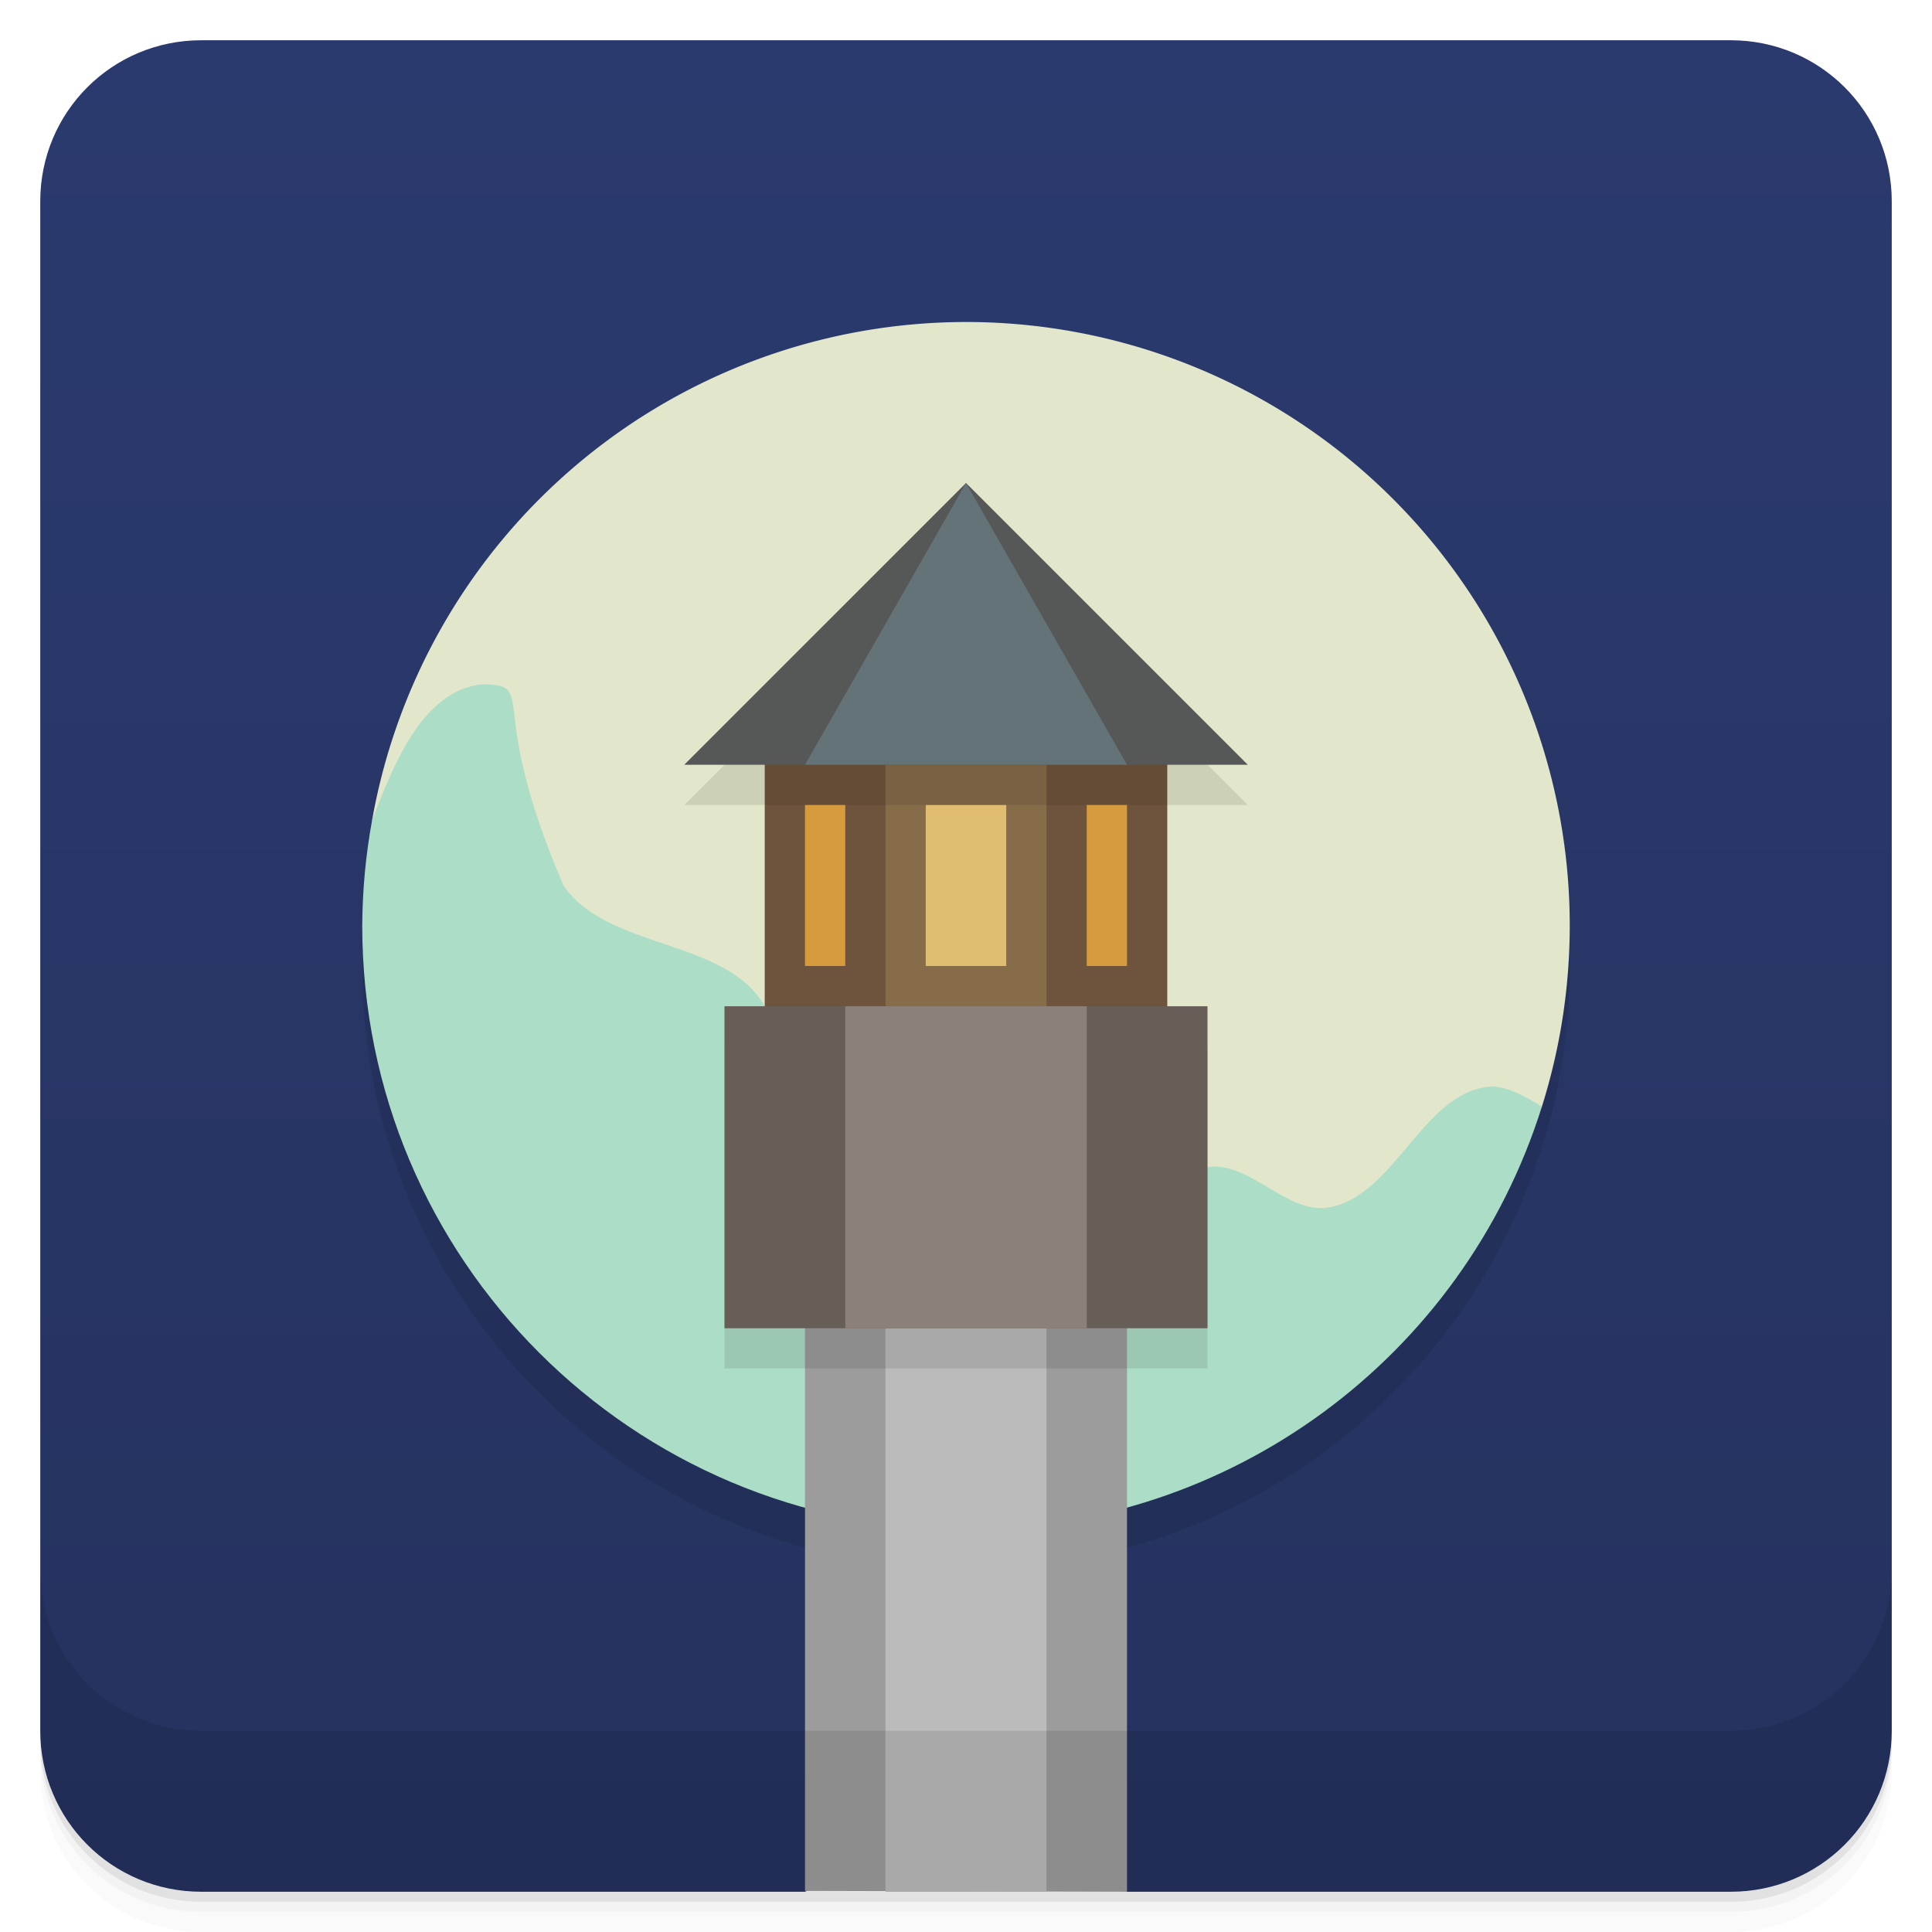 <svg version="1.1" viewBox="0 0 48 48" xmlns="http://www.w3.org/2000/svg">
 <defs>
  <linearGradient id="bg" x2="0" y1="1" y2="47" gradientUnits="userSpaceOnUse">
   <stop style="stop-color:#2b3a6e" offset="0"/>
   <stop style="stop-color:#25325f" offset="1"/>
  </linearGradient>
 </defs>
 <path d="m1 43v0.25c0 2.216 1.784 4 4 4h38c2.216 0 4-1.784 4-4v-0.25c0 2.216-1.784 4-4 4h-38c-2.216 0-4-1.784-4-4zm0 0.5v0.5c0 2.216 1.784 4 4 4h38c2.216 0 4-1.784 4-4v-0.5c0 2.216-1.784 4-4 4h-38c-2.216 0-4-1.784-4-4z" style="opacity:.02"/>
 <path d="m1 43.25v0.25c0 2.216 1.784 4 4 4h38c2.216 0 4-1.784 4-4v-0.25c0 2.216-1.784 4-4 4h-38c-2.216 0-4-1.784-4-4z" style="opacity:.05"/>
 <path d="m1 43v0.25c0 2.216 1.784 4 4 4h38c2.216 0 4-1.784 4-4v-0.25c0 2.216-1.784 4-4 4h-38c-2.216 0-4-1.784-4-4z" style="opacity:.1"/>
 <path d="m5 1h38c2.216 0 4 1.784 4 4v38c0 2.216-1.784 4-4 4h-15l-4-2-4 2h-15c-2.216 0-4-1.784-4-4v-38c0-2.216 1.784-4 4-4z" style="fill:url(#bg)"/>
 <circle cx="24" cy="24" r="15" style="opacity:.1"/>
 <path d="m24 8a15 15 0 0 0-14.754 12.369l10.754 13.631 15-3 3.307-3.502v-2e-3a15 15 0 0 0 0.693-4.496 15 15 0 0 0-15-15z" style="fill:#e2e7cb"/>
 <path d="m12 17c-1.539 0.133-2.264 2.13-2.754 3.369-0.159 0.868-0.242 1.748-0.246 2.631 0 8.284 6.716 15 15 15 6.551-0.002 12.343-4.254 14.307-10.504-0.415-0.269-0.921-0.531-1.307-0.496-1.66 0.15-2.355 2.733-4 3-1.04 0.169-1.96-1.169-3-1-1.645 0.267-2.409 3.497-4 3-1.006-0.314-0.145-2.384-1-3-1.623-1.169-4.586 1.414-6 0-0.943-0.943 0.657-2.84 0-4-0.958-1.691-3.906-1.393-5-3-1.964-4.564-0.615-4.967-2-5z" style="fill:#acddc7"/>
 <path d="m24 13-7 7h2v6h-1v8l12-1e-5v-8h-1v-6h2l-7-7z" style="opacity:.1"/>
 <path d="m20 27v19.979l8 0.021v-19.999h-8z" style="fill:#9c9c9c"/>
 <path d="m22 33v14.002l4-0.002v-14z" style="fill:#bbb"/>
 <path d="m1 39v4c0 2.216 1.784 4 4 4h38c2.216 0 4-1.784 4-4v-4c0 2.216-1.784 4-4 4h-38c-2.216 0-4-1.784-4-4z" style="opacity:.1"/>
 <rect x="19" y="18" width="10" height="8" style="fill:#6f543d"/>
 <rect x="22" y="19" width="4" height="6" style="fill:#876c4a"/>
 <rect x="23" y="20" width="2" height="4" style="fill:#e0bd71"/>
 <path d="m19 19v1h10v-2zm1 12v3h8v-3z" style="opacity:.1"/>
 <path d="m17 19h14l-7-7z" style="fill:#555857"/>
 <rect x="18" y="25" width="12" height="8" style="fill:#665e57"/>
 <path d="m20 19 4-7 4 7z" style="fill:#637378"/>
 <rect x="21" y="25" width="6" height="8" style="fill:#8c8178"/>
 <path d="m20 20v4h1v-4zm7 0v4h1v-4z" style="fill:#d59b3d"/>
</svg>
